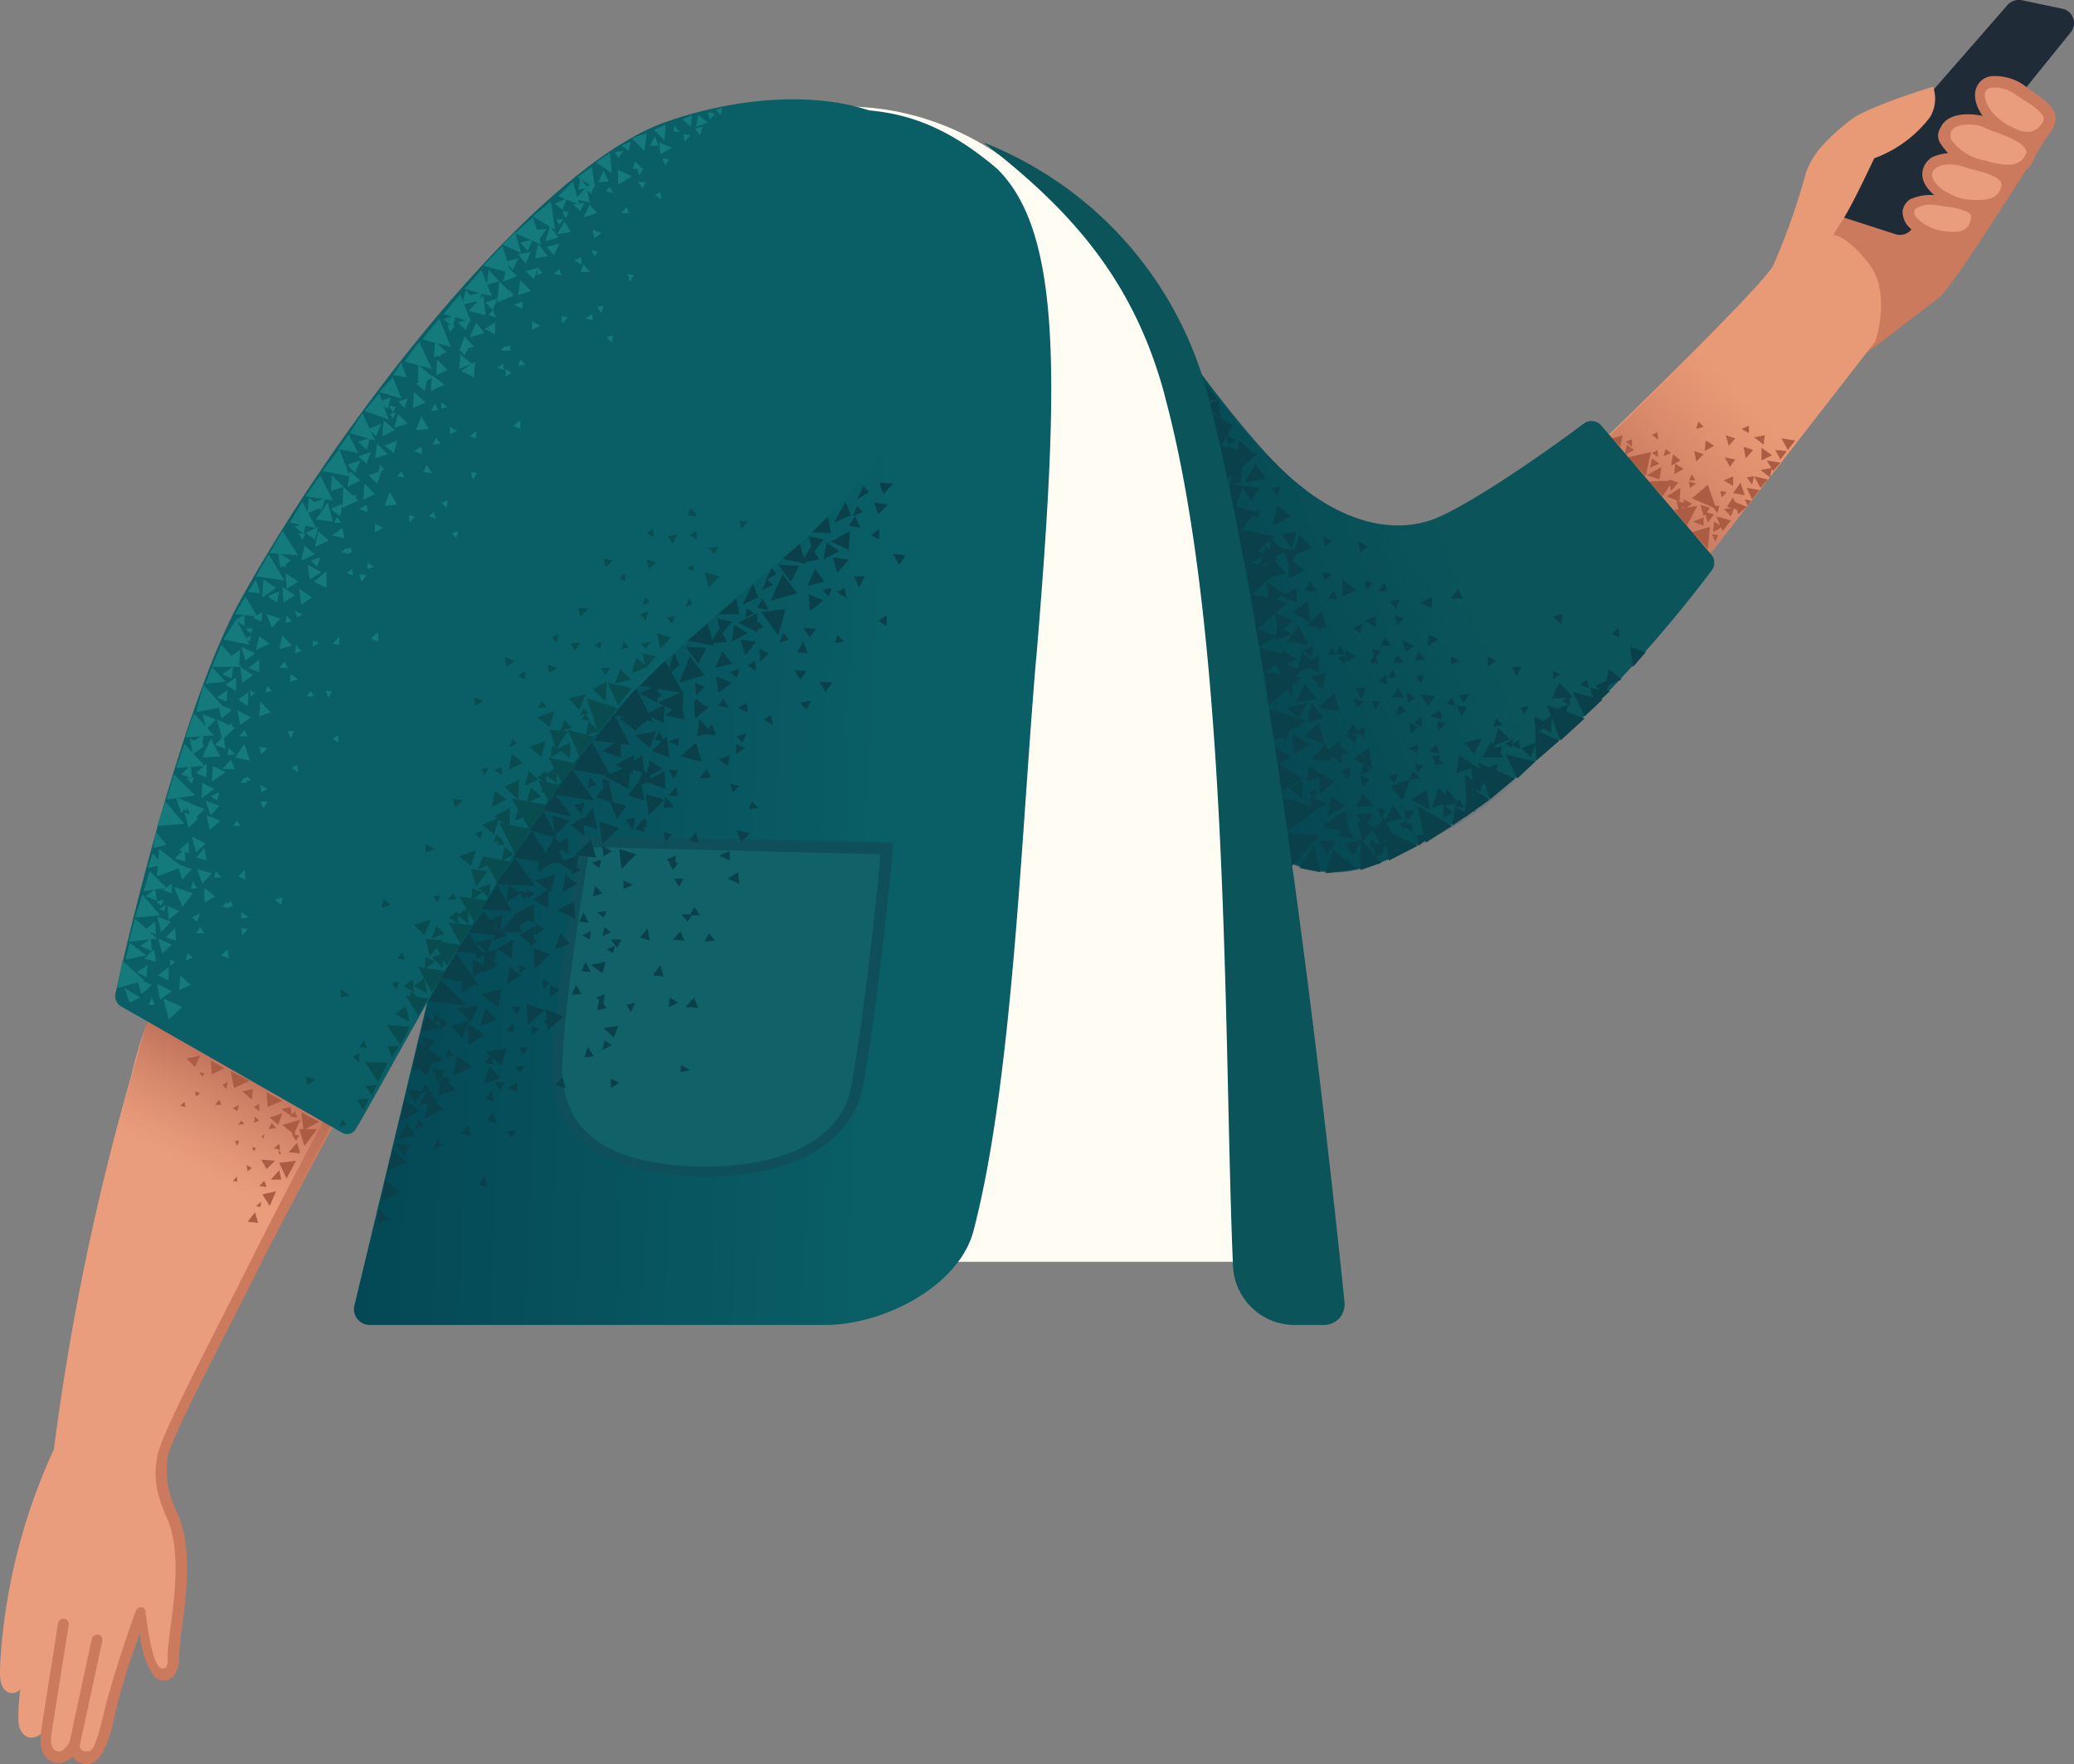 <svg xmlns="http://www.w3.org/2000/svg" xmlns:xlink="http://www.w3.org/1999/xlink" width="197.004" height="167.55" viewBox="0 0 197.004 167.55">
  <rect x="0" y="0" width="197.004" height="167.55" fill="#808080" stroke="none"/>
  <defs>
    <linearGradient id="linear-gradient" x1="0.674" y1="0.314" x2="-0.038" y2="1.028" gradientUnits="objectBoundingBox">
      <stop offset="0" stop-color="#cc7a5e" stop-opacity="0"/>
      <stop offset="1" stop-color="#aa5f4b"/>
    </linearGradient>
    <linearGradient id="linear-gradient-2" x1="0.649" y1="0.338" x2="-0.293" y2="0.718" gradientUnits="objectBoundingBox">
      <stop offset="0" stop-color="#00394a" stop-opacity="0"/>
      <stop offset="0.998" stop-color="#00394a"/>
    </linearGradient>
    <linearGradient id="linear-gradient-3" x1="0.778" y1="0.529" x2="-0.446" y2="0.441" gradientUnits="objectBoundingBox">
      <stop offset="0" stop-color="#0a5f66"/>
      <stop offset="0.998" stop-color="#00394a"/>
    </linearGradient>
    <linearGradient id="linear-gradient-4" x1="0.377" y1="0.679" x2="0.695" y2="0.035" gradientUnits="objectBoundingBox">
      <stop offset="0.005" stop-color="#cc7a5e" stop-opacity="0"/>
      <stop offset="0.924" stop-color="#aa5f4b"/>
    </linearGradient>
  </defs>
  <g id="_21" data-name="21" transform="translate(-149.078 -88.264)">
    <path id="Path_13557" data-name="Path 13557" d="M324.9,122.8l2.8-2,5.6-4.3c1.4-1.1,10.5-15.7,10.5-15.7l-8-3.3-9.8,6.4-4.2,7.7,3.1,11.2Z" fill="#cc7a5e"/>
    <path id="Path_13558" data-name="Path 13558" d="M341.2,88.3l3.8.8a1.389,1.389,0,0,1,.8,2.2l-15.2,18.8a1.391,1.391,0,0,1-1.5.4l-6.5-2.1,17.2-19.7a1.485,1.485,0,0,1,1.4-.4Z" fill="#1f2b36"/>
    <path id="Path_13559" data-name="Path 13559" d="M300.3,131.1s15.8-15.2,17.2-17.6a62.5,62.5,0,0,0,3-8.4c.6-2.4,2.7-4.1,4.3-5.4s7.9-3.2,7.9-3.2a3.43,3.43,0,0,1-.3,2.9,11.717,11.717,0,0,1-5.3,3.9s-1.9,4.1-2.9,5.7l-1,1.6s1.1-.2,3.4,2.7c2.2,2.9.6,7.4.6,7.4l-16.7,21.5Z" fill="#e89976"/>
    <path id="Path_13560" data-name="Path 13560" d="M337.3,96.7c.8-1.3,2.9-.4,3.7.2s3.5,1.9,2.6,3.3-2.1,1.5-3.9.5-3-2.9-2.4-4Z" fill="#ea9d7d"/>
    <path id="Path_13561" data-name="Path 13561" d="M341.8,101.8a6.154,6.154,0,0,1-2.3-.7c-1.9-1-3.4-3.2-2.6-4.7h0a1.761,1.761,0,0,1,1.3-.9,4.847,4.847,0,0,1,3.2.9c.1.1.3.2.5.4.9.6,2.2,1.4,2.4,2.4a1.721,1.721,0,0,1-.2,1.2,2.585,2.585,0,0,1-2.3,1.4Zm-4.1-4.9c-.4.7.5,2.4,2.2,3.3,1.8,1,2.6.6,3.2-.3a.6.6,0,0,0,.1-.4c-.1-.6-1.3-1.4-2-1.8a6.126,6.126,0,0,0-.6-.4,3.277,3.277,0,0,0-2.4-.7.914.914,0,0,0-.5.3Z" fill="#cc7a5e"/>
    <path id="Path_13562" data-name="Path 13562" d="M332.1,104.7c.3-1.5,2.6-1.4,3.5-1.1s4.5.7,4.1,2.4-1.9,1.9-4,1.7C333.7,107.3,331.9,105.9,332.1,104.7Z" fill="#ea9d7d"/>
    <path id="Path_13563" data-name="Path 13563" d="M336.9,108.2a4.869,4.869,0,0,1-1.2-.1c-2.2-.4-4.3-2-4-3.6h0a1.964,1.964,0,0,1,.9-1.3,4.513,4.513,0,0,1,3.2-.2,6.373,6.373,0,0,0,.7.2c1.2.3,2.9.7,3.5,1.7a1.64,1.64,0,0,1,.2,1.2c-.4,1.7-1.7,2.1-3.3,2.1Zm-4.3-3.4c-.1.8,1.3,2,3.2,2.4,2.2.2,3.1-.1,3.4-1.3,0-.2,0-.3-.1-.4-.4-.6-2-1-2.9-1.2-.3-.1-2.05-.83-3.2-.1A.918.918,0,0,0,332.6,104.8Z" fill="#cc7a5e"/>
    <path id="Path_13564" data-name="Path 13564" d="M330.4,108.4c.2-1.3,2.3-1.2,3.1-1s3.5.4,3.2,1.8c-.3,1.5-1.3,1.9-3.1,1.6C331.8,110.6,330.2,109.4,330.4,108.4Z" fill="#ea9d7d"/>
    <path id="Path_13565" data-name="Path 13565" d="M334.6,111.4a4.1,4.1,0,0,1-1.1-.1,4.839,4.839,0,0,1-3.3-1.7,2.2,2.2,0,0,1-.4-1.3,1.64,1.64,0,0,1,.7-1.1,4.718,4.718,0,0,1,3-.3,4.331,4.331,0,0,0,.5.1c.9.2,2.3.4,2.9,1.2a1.39,1.39,0,0,1,.2,1.1,2.231,2.231,0,0,1-2.5,2.1Zm-2.1-3.7a2.5,2.5,0,0,0-1.3.3c-.2.1-.3.2-.3.4h0a.764.764,0,0,0,.2.5,4.206,4.206,0,0,0,2.6,1.3c1.9.3,2.4-.2,2.6-1.2v-.3c-.3-.5-1.6-.7-2.2-.8-.2,0-1.3-.2-1.6-.2Zm-2.1.7Z" fill="#cc7a5e"/>
    <path id="Path_13566" data-name="Path 13566" d="M314.6,121c7.5,5.8,5.3,9.2,5.3,9.2l-8.7,11.1L301.6,130l9.6-9.4c.8-.6,2.5-.3,3.4.4Z" fill="url(#linear-gradient)"/>
    <path id="Path_13567" data-name="Path 13567" d="M333.9,100.6c.6-1.4,3.2-1,4.2-.6s4.7,1.5,3.9,3.1-2.3,1.5-4.5.9C335.2,103.5,333.3,101.8,333.9,100.6Z" fill="#ea9d7d"/>
    <path id="Path_13568" data-name="Path 13568" d="M339.8,104.9a11.776,11.776,0,0,1-2.5-.4,5.949,5.949,0,0,1-3.9-2.6,1.36,1.36,0,0,1,0-1.5c.8-1.8,3.8-1.3,4.8-.9a.76.76,0,0,1,.4.2c1.6.6,3.3,1.3,3.8,2.4a1.287,1.287,0,0,1-.1,1.2,2.376,2.376,0,0,1-2.5,1.6Zm-3.8-4.8c-.7,0-1.4.2-1.6.7h0a1.487,1.487,0,0,0,0,.7,4.935,4.935,0,0,0,3.2,2c2.4.7,3.4.5,3.9-.6a.3.3,0,0,0,0-.4c-.3-.8-2.3-1.5-3.2-1.8-.2-.1-.3-.1-.5-.2a3.207,3.207,0,0,0-1.8-.4Zm-2.1.5Z" fill="#cc7a5e"/>
    <g id="Group_924" data-name="Group 924">
      <path id="Path_13569" data-name="Path 13569" d="M310.9,137.4v.8l-1-.4Zm3.9-1.7.6.1-.3.5Zm-4.4-7.4.5.5-.7.2Zm-4.1,5.8.4-.2.1.6Zm6.3,1.4-.1-.6.6.1Zm2.4-1.9.7-.1-.2.8Zm4.6-3.5-.7.9-.6-1.1Zm-3.4,4.7-.7.9-.5-1.1Zm2-2.6-.7.8-.6-1Zm-4.5,1.3v.9l-.9-.5Zm-.7-3.9.9.3-.6.7Zm1.8,5.7-1.1-.2.7-1Zm-.9-3.4-.5.7-.5-.9Zm-7.9-.1.7.5-.9.4Zm12.8-.7-.6.8-.5-.9Zm-8.2,5.1.9.3-.6.8Z" fill="#ad5c44"/>
      <path id="Path_13570" data-name="Path 13570" d="M311,136.9l.9.2-.6.8Zm6.4-4.2-.2.9-.9-.7Zm-8.4,3,.8.4-.8.6Zm8-1.9-.7.8-.6-1.1Zm-5.9-3.7.8.5-.9.5Zm.8,7.7.8.5-.9.5Zm-2.1,1,1.7-.5-.2,2.1Zm-1.8-4.9-1,1.5-1.3-1.4Z" fill="#ad5c44"/>
      <path id="Path_13571" data-name="Path 13571" d="M306.9,132.6l-.2,1.2-1.2-.4Zm1.8,2-.1,1.3-1.2-.5Zm3,4.4.6.1-.3.6Zm-4.4-8.1.5.4-.7.3Zm-1.3.4.5-.3.1.7Zm0-1.7.5-.3.1.7Zm3.3,8.6-1.2-1.5,2.2-.4Zm2.4-1.9h.7l-.2.7Z" fill="#ad5c44"/>
      <path id="Path_13572" data-name="Path 13572" d="M303.5,130.2l.6-.2v.7Zm6.1,4.4-.1-.6.7.2Zm.5-.7h-.6l.3-.6Zm7.3-2.4-1,.5v-1.2Zm-2.2-2.8v.7l-.7-.4Zm-5.2,2.4.9.3-.7.7Zm-1.7,4.7.9.3-.6.8Zm-.7-2,.9.3-.7.8Zm6.6,2.9-1.1-.3.6-.9Zm2.5-7.1-.1.9-.9-.7Zm-8.7,1.8.7.6-.9.5Zm-4.4-.9.7.5-.9.5Z" fill="#ad5c44"/>
      <path id="Path_13573" data-name="Path 13573" d="M314.7,130.7l.9.3-.7.8Zm-1.2,7-.8,1-.6-1.4Zm.3-1.2-.3.8-.7-.7Zm-10.1-4.8,2.2-.5-.5,2.3Zm-1.5-1.8,1-.3-.2,1.1Zm12.8,6.5-.8.7-.4-1.2Zm-6.8-4.1.8.5-.9.5Zm1.6,3.3,1.5-1.3.8,2.3Z" fill="#ad5c44"/>
    </g>
    <path id="Path_13574" data-name="Path 13574" d="M254.7,111.9s10.5,15.6,16.2,21c5.6,5.4,11.1,6.2,15,4.4,4.1-1.9,11.1-6.9,13.6-8.8a1.248,1.248,0,0,1,1.7.2l10.4,12.2a1.209,1.209,0,0,1,.1,1.5c-2.4,3.2-12.1,15.7-23.6,23.4-12.8,8.6-15.6,5.6-25.4-1.4-13-9-8-52.5-8-52.5Z" fill="#0a545a"/>
    <path id="Path_13575" data-name="Path 13575" d="M291.5,134.3l13.2,16.3s-9.6,12-18.5,16.7c-6.2,3.3-12.2,7.1-19.9-1-13.7-14.4-3.6-43.3-3.6-43.3s4.5,7.3,10.4,11.8a17.436,17.436,0,0,0,8.4,3.5C285.2,138.6,291.5,134.3,291.5,134.3Z" fill="url(#linear-gradient-2)"/>
    <g id="Group_925" data-name="Group 925">
      <path id="Path_13576" data-name="Path 13576" d="M271.8,140.4l.4-1.6-1.4.2Zm-4.8-6.7V132l-1.4.6Zm3,4.5,1.7-.9-1.3-1.1Zm-4.3-7.8.8-.3-.9-.5Z" fill="#0a4049"/>
      <path id="Path_13577" data-name="Path 13577" d="M264,126.3l.7-.1-1.1-1.4Zm2,8,1.1-.3-1-1.4Zm1.3-.2,2-.4-1-1.4Zm-.9-2,1.7-.8-1.3-1.2Zm3.1,9.4,1.7-.9-1.4-1.1Z" fill="#0a4049"/>
      <path id="Path_13578" data-name="Path 13578" d="M268.7,142l1.8-.6-1.2-1.3Zm5.7,10.2-.1-1.7-1.3.8ZM271.6,142l.8-1.5-1.5-.1Zm2.1,8.8.1-1.1-1,.3Zm.7,5.2-1-.3.1.9Zm5.3-5.6-.5.8.8.1Zm5.2,5.9,1.1.3-.1-.9Zm-5.2-.6.5-.8-.8-.1Zm4.3,6.5-.7-.7-.3.8Zm-19-34.3-.2-1.7-1.3.7Zm1.3,8.8.9-2.3-1.4-.2Z" fill="#0a4049"/>
      <path id="Path_13579" data-name="Path 13579" d="M266.8,138.9l1.5-2-2.1-.6Zm14.5,15.6h1.1l-.5-.9Zm-6.5-15.3.1.9.7-.4Zm9.3,14,.2-.9-.8.2Zm-13.7-17.8.3-.9-.8.1Zm-4.2-6.7-2-1.2.8,3.2Z" fill="#0a4049"/>
      <path id="Path_13580" data-name="Path 13580" d="M268.5,131.4l-3.5-.8.6,3.2Zm1.7,7.8-3.6-.7.7,3.2Z" fill="#0a4049"/>
      <path id="Path_13581" data-name="Path 13581" d="M270.7,142.3l-3.4-.7.6,3.2Z" fill="#0a4049"/>
      <path id="Path_13582" data-name="Path 13582" d="M271.4,145.5l-3.5-.8.5,3.4ZM267,134.4l.9,1.4.8-1.2Zm4.9,6.6,1.8-.7-1.2-1.2Zm-.5.3.1,1.9,1.5-.8Z" fill="#0a4049"/>
      <path id="Path_13583" data-name="Path 13583" d="M268.4,147.9l.3,1.8,1.6-1Zm1.7-1.5.5,1.9,1.3-1.1Zm-.7-2.9.2,2,1.5-.8Zm4.8.9-.7-.9-.5.9Zm4.3,3.1-.9.4.7.5Zm-.4-7.8.2,1,.7-.5Zm6.6,9.9,1-.6-.9-.5Zm-3.8,3.7-.2-.9-.7.5Zm7.7.9-.9.1.4.7Zm-15-6.8-.3-2-1.5,1Zm2-4.6-.9-.2.2.8Zm6.7,6.3.3,1.1.8-.6Zm-2.3-4.7h.9l-.3-.8Zm-3.2,7,.2-.9-.8.2Zm-8-8,2.4-.7-1.5-1.7Zm-1.2-1.5,1.6-.9-1.3-1Z" fill="#0a4049"/>
      <path id="Path_13584" data-name="Path 13584" d="M270.8,144.9l1.5.6-.1-1.4Zm-3-7.9.8.5.1-.8Zm5.8,23.4,2,.1-.6-1.6ZM284,145.5l1.1.5v-1Zm-5.1-1.2.6-.7-.8-.2Zm3.5,6.9-.6-.7-.4.7Zm-3.7-4,1,.6.1-1Zm-2.3,2.3-.4.9h.8Zm5.4-1.8.6-.7-.8-.3Zm-5.2-4.4v1.6l1.3-.6Zm-2.3,12.2,2,.3-.5-1.7Zm-1.1-7.8,1.9.2-.5-1.6Zm5.2,7,.4-1.1h-1Zm-1.2,5.1-.8-.6-.2.8Zm6.9-3.5-.7.6.7.4Zm2.8-11.2H288l-.4-.9Zm-5.2,1,.3-.9-.9.2Zm6,4.9-.8-.4v.8Zm-3.2-.1-.7-.7-.3.8Zm-7.7-.9.2,1.1.9-.5Zm-1.7-4.9,1,.1-.3-.8Zm-4,6.6.3-.9h-.8Zm8.3-1.8.3.8.6-.6Zm4.6,4.3.7,1.1.7-.9Z" fill="#0a4049"/>
      <path id="Path_13585" data-name="Path 13585" d="M280.2,149.7l1-.2-.6-.7Zm-1.5,8.7v-1.1l-.8.4Zm-6.9-9.9-1.4-.9-.2,1.5Zm-.5,3.7.2-1.6-1.4.5Z" fill="#0a4049"/>
      <path id="Path_13586" data-name="Path 13586" d="M272.3,150.9l-1.4-.9-.2,1.4Z" fill="#0a4049"/>
      <path id="Path_13587" data-name="Path 13587" d="M270.2,151.1l1,2.4,1.6-1.6Z" fill="#0a4049"/>
      <path id="Path_13588" data-name="Path 13588" d="M268.7,149.8l.4,2.4,2.4-1.7Zm3.5,2.4,1.9-.8-1.3-1.2Zm0,2.8,1.9-.4-1.1-1.4Zm2.5-1.2.3-1.6-1.4.3Zm-2.9.5.1-1.6-1.3.5Zm2-6.6.8.4v-.8Z" fill="#0a4049"/>
      <path id="Path_13589" data-name="Path 13589" d="M272.7,152.6l-3.5-.5.3,3.2Zm1,2.4-.4,1.8,1.5-.3Zm3.9-.4.4.9.6-.6Zm-2.4-4.1.8-.1-.4-.7Zm-2.7,6,.7-1.5-1.9.5Zm10.4.4.2,1,.7-.6Zm-2-4.3h.8l-.3-.7Zm-3.1,6.3.2-.8-.7.1Zm-6.6-.3.5-1.4-1.3.1Zm.5-1.6.8.4v-.8Z" fill="#0a4049"/>
      <path id="Path_13590" data-name="Path 13590" d="M274.5,171.1l-.6-2.5-1.4,2.1Zm-1.4-14.4-3.5-1.1.3,3.2Zm-3.1,2.4.3,1.9,1.4-.9Zm1.8-1.2.2,2,1.5-.9Zm6.4.1-.6-1-.6.9Zm3.7,3.7-.9.3.5.7Zm.8-7.7.1,1,.7-.4Zm-6.1,6.8-.3-2.1-1.5,1Zm-1.7-1.9-.6-2-1.3,1.3Zm-1.5-9.4-1-1.8-1.1,1.5Zm6,11.8-.3-2-1.5,1Zm6.8,3.4v1.2l.9-.5Zm-1.4-5,1,.1-.3-.8Zm-4.5,6.3.4-.9h-.8Zm-5.5-4.1-1.4-.9-.2,1.5Zm-2,2.2v-1.7l-1.3.7Z" fill="#0a4049"/>
      <path id="Path_13591" data-name="Path 13591" d="M275.1,164.6l-1.5-.7v1.5Zm-.4,2.1,2.5.7-.3-2.2Zm-4.4-6.1.4,2.9,2.1-1.3Zm4.9,5.2,1.7-1-1.4-.9Zm-.8-2.1,1.5-1.2-1.5-.8Zm4.1,4.5,1.2-1.4-1.7-.5Zm6.4-3-.3-1.9-1.5.9Zm-5.3-.4-1.1-1.2-.6,1.3Z" fill="#0a4049"/>
      <path id="Path_13592" data-name="Path 13592" d="M277.7,167.9l-.8-1.4-.8,1.2Zm-1.2-6.4.8.5v-.9Zm-2.2,3.5-3.5-1,.3,3.4Zm5,2,1,1.5.8-1.3Z" fill="#0a4049"/>
      <path id="Path_13593" data-name="Path 13593" d="M281.5,163.5l.9.4.1-.9Zm-4.6-1.2.5-.6-.7-.3Zm3,6.3-.5-.6-.4.6Zm-1.6-6.8,1-.3-.6-.7Zm-4.2,2.2v-.8l-.8.3Zm6.4,2.7-.8-.1.1.7Zm-.9,2.9.8-.4-.6-.5Zm-5.2-2-3.2-.2.6,3.1Z" fill="#0a4049"/>
      <path id="Path_13594" data-name="Path 13594" d="M278.3,170.9l2-.7-2-2.3Zm3.1-3.3-.9-1.7-1,1.4Zm-1.8-2.1-1.7.1.8,1.3Zm-3.6,2.6-1.6.1.7,1.3Z" fill="#0a4049"/>
      <path id="Path_13595" data-name="Path 13595" d="M280.9,168.2l-1.7.3.9,1.2Zm-2.5-.2-1.6.4.8,1.1Zm-2.7,1-.7,2.2,3-.4Zm4.9-2.6,1.7-.4-.9-1.3Zm-2.1-3.4.7-.7-.9-.4Zm-2.7,4-.4-.8-.5.7Zm7-.8-.8.3.5.6Zm-1.1-10,1-.4-.7-.6Z" fill="#0a4049"/>
      <path id="Path_13596" data-name="Path 13596" d="M277.7,158.7l-.1-.9-.7.4Zm6.6,2.3-.8-.2.2.8Zm.9,6.5-1.5.1.1,1Zm-2-.2v-.9l-.7.3Z" fill="#0a4049"/>
      <path id="Path_13597" data-name="Path 13597" d="M280.5,167l.5,3,2.7-1.4Zm3.2-2.2.8,3.5,2.5-1.6Z" fill="#0a4049"/>
      <path id="Path_13598" data-name="Path 13598" d="M287,166.7l1.6-1.1-1.3-.7Zm-1.9-1.7,1.8-.7-1.2-1.2Zm-1.6.3-1.1-.1.3,1Zm5.2-.8-.3.9.8-.1Zm-5.8-5.2.8.5.1-.8Zm.1,3-1.9.6,1.2,1.4Zm7.6-2.8,1,.6.1-1Zm-4.9-1.8.7-.7-.8-.3Zm2.5,7.3-.5-.8-.5.6Z" fill="#0a4049"/>
      <path id="Path_13599" data-name="Path 13599" d="M286.5,163.2l-.4,1.6,1.5-.3Zm3.4-1.4-1.4.8,1.2.9Z" fill="#0a4049"/>
      <path id="Path_13600" data-name="Path 13600" d="M288.2,161.8l.1,1.6,1.3-.6Z" fill="#0a4049"/>
      <path id="Path_13601" data-name="Path 13601" d="M289.1,163.6l1.9-1.9-2.2-.8Z" fill="#0a4049"/>
      <path id="Path_13602" data-name="Path 13602" d="M288.2,165.9l2.4-1.7-2.2-1.3Zm1.1-4.8-1.6-1.1-.3,1.7Zm2.6-.9-1.2-1.5-.8,1.5Zm-2.1-1.8-1.6.4.9,1.1Zm1.6,2.4-1.5.6,1,1Zm-5.8.1.3-.9-.8.1Z" fill="#0a4049"/>
      <path id="Path_13603" data-name="Path 13603" d="M289.5,160.7l1.1,3.5,2.4-2Zm1.4-1.6,1.6-.6-1.1-1.1Zm-3-2.8.5-.9-.9-.1Zm-1.7,4.5-.6-.6-.3.7Zm6.6-2.4-.7.5.6.4Zm-2.4-6.8.8-.6-.8-.4Zm-3.1,3.7-.3-.8-.5.6Zm7,0-.8.2.4.6Z" fill="#0a4049"/>
      <path id="Path_13604" data-name="Path 13604" d="M295,158.8l-1.4.5.9.9Zm-1.5.6-.2-.9-.6.5Zm-1.4.5,1.1,2.3,1.7-1.6Zm4.4-3.7-1.4.9,1.3.8Z" fill="#0a4049"/>
      <path id="Path_13605" data-name="Path 13605" d="M294.8,156.3l.2,1.6,1.3-.8Zm9.4-4.7,1.2-1.4-1.5-.5Z" fill="#0a4049"/>
      <path id="Path_13606" data-name="Path 13606" d="M295,160.5l2.2-1.9-2.3-1Zm7-6.6-1.9-.3.5,1.6Zm-3.5.6-1.3-1.4-.7,1.5Zm-.5.7-1.5.6,1.1,1Z" fill="#0a4049"/>
      <path id="Path_13607" data-name="Path 13607" d="M296,155.2l1.3,3.4,2.3-2.1Zm5.5-1.7,1.6-.7-1.2-1Zm-8.4-1,.5-.9h-.9Zm-1.3,4.6-.6-.6-.3.8Zm6.4-2.7-.7.4.7.5Zm-.8-6.8.1-1-.9.2Zm-.1,4.7-.7-.3v.8Zm5.5-4.4-.6.6.7.3Z" fill="#0a4049"/>
      <path id="Path_13608" data-name="Path 13608" d="M302,152.8l-1.4.6,1,.9Zm-2,.8-.2-.8-.6.5Zm-1.5.4,1.1,2.3,1.7-1.6Z" fill="#0a4049"/>
    </g>
    <path id="Path_13609" data-name="Path 13609" d="M265.5,139.7a69.126,69.126,0,0,0-4.2-12.9c-7.4-17.7-18.3-29-33.2-28.4-3.6.1-15,2-21.4,28.4-.9,3.3-15.5,81.3-15.5,81.3h79.3s-4.9-67.5-5-68.4Z" fill="#fffdf3"/>
    <path id="Path_13610" data-name="Path 13610" d="M259.7,125.8c6.3,23.2,5.6,62.4,6.5,82.7a5.854,5.854,0,0,0,5.9,5.6h2.73a1.96,1.96,0,0,0,1.96-2.16c-1.1-10.84-6.32-59.74-12.78-85.34a35.418,35.418,0,0,0-21.5-24.8c8,6.2,14.2,12.8,17.2,24Z" fill="#0a545a"/>
    <path id="Path_13611" data-name="Path 13611" d="M247.5,150.9c2.2-26.4,2.5-40.5-3.7-46.6-6.8-5.8-11.8-5.8-17.4-5.6-3.6.1-16.7,1.7-23.1,28l-20.56,85.56a1.5,1.5,0,0,0,1.45,1.84h43.3c5.5,0,12.8-3.7,14.1-9.1,3.7-14.3,4.5-37.7,5.9-54.1Z" fill="url(#linear-gradient-3)"/>
    <path id="Path_13612" data-name="Path 13612" d="M233.3,168.9s-1.4,15-2.9,22.8c-1.1,5.6-7.6,8.3-16.2,7.8S201.7,195.4,202,189s2.7-20.8,2.7-20.8l28.6.7Z" fill="#106268"/>
    <path id="Path_13613" data-name="Path 13613" d="M216.2,200a14.083,14.083,0,0,1-2-.1c-8.7-.5-13-4.2-12.7-11,.3-6.4,2.7-20.7,2.7-20.9l.1-.4,29.6.7v.5c0,.2-1.4,15.1-2.9,22.8-1.1,5.3-6.7,8.4-14.8,8.4Zm-11.1-31.3c-.4,2.4-2.4,14.6-2.6,20.3-.3,6.2,3.5,9.5,11.7,10,8.7.5,14.7-2.3,15.7-7.4,1.3-6.9,2.6-19.5,2.8-22.2l-27.6-.7Z" fill="#0e4f59"/>
    <g id="Group_926" data-name="Group 926">
      <path id="Path_13614" data-name="Path 13614" d="M210.4,162.1l1.6-.8-1.2-.8Zm-.9-4.6,1.3-1-1.3-.6Zm4.2,2.6,2,.5-.5-1.8Zm-1.3-1.9-1.4,1.4,1.7.6Zm-.1-2,1.8.4-.3-1.7Zm-8.6,13.3,2,.2-.5-1.7Zm6.1-15.4,1.7.9.1-1.7Zm4.4-4.4,1.2,1.6.8-1.5Z" fill="#0a4049"/>
      <path id="Path_13615" data-name="Path 13615" d="M207.9,156.5l1.6,1.2.4-1.6Zm1.5,1.6,1.4,1.2.6-1.6Zm1-2,1.7.8.1-1.7Zm-2,5,1.9.6-.2-1.7Z" fill="#0a4049"/>
      <path id="Path_13616" data-name="Path 13616" d="M207.5,160.9l1.7.8.1-1.7Zm7.6-4.4,1.3-1.1-1.4-.6Zm3.5-7.3,1.5-.8-1.3-.8Zm-1.3,4.9,1.3-1-1.5-.6Zm4.5-10.7,1-.6-.4-.6Zm-2.2,2.3,1.5-.7-.5-1.3Zm.3,4.8,1-1.3-1.5-.2Zm-2.3-1.9,1-1.3-1.4-.3Zm-8,14.3,1.6-.5-1-1Zm5.6-8.6.8-.8-.9-.4Zm-3,4.4-.5-.9-.5.7Zm7.8-.8-1,.3.6.6Zm-2.6,11.6,1,.5v-.9Zm-5.1-1.3.6-.7-.8-.2Zm3.3,7-.6-.8-.4.8Zm1.1-18.2-.6,1,1,.1Z" fill="#0a4049"/>
      <path id="Path_13617" data-name="Path 13617" d="M218.4,152.1l.7.5.2-.8Zm-7.2,2.6.8-.4-.7-.5Zm1.2-2.2,1.2-1.1-.5-1.1Zm1.2.6,2.4-.7-1.4-1.8Zm-2,1.9,2.3,1.2.1-2.3Zm5.4-3.3,1.6-.4-.9-1.2Zm-.5-2.3,1.7-.2-.8-1.2Zm.8,11,.9.6.2-1Z" fill="#0a4049"/>
      <path id="Path_13618" data-name="Path 13618" d="M213.3,163l-.7.8.9.1Zm5.7-3.1.8-.6-.8-.4ZM206.3,188l.9-.5-.7-.4Zm-17.8,7.5.9-.3-.6-.6ZM215,155.6l.8-.5-.6-.5Zm-1-1.5-1.8-3.1-2.3,2.4Zm-2.9,2.7-1.6-3.2-2.1,2.6Zm8.1-9.4,1.8.9v-1.8Z" fill="#0a4049"/>
      <path id="Path_13619" data-name="Path 13619" d="M219.3,146.6l-.3-1.5-1.7,1.5Zm2.8-.4-.6-1.1-.5.9Zm-20.3,32.2,1.4-.5-.9-1Zm15.1-28.8-.6-2.1-1.9,1.6Zm-8,9.4-1.5-2.9-1.9,2.5Zm-1.8,3-1.8-3.3-2,2.6Z" fill="#0a4049"/>
      <path id="Path_13620" data-name="Path 13620" d="M205.5,164.3l-2.1-3-1.8,2.4Zm10-7.7-.2,1.6,1.4-.4Zm-5.1,5.9,1.9.7-.1-1.7ZM198,175.1l1.8.8v-1.8Z" fill="#0a4049"/>
      <path id="Path_13621" data-name="Path 13621" d="M202,174.7l1.7.8-.1-1.6Zm7.9-12.4-1.2,1.5,1.6.5Zm-8.1,1.4-1.2,1.5,2.8.6Zm3.6,1.3-1.3,1.5,1.7.5Zm1.5-2.5-1.2,1.5,1.6.5Zm2.3,4.6.2-1.2-.9.2Zm0,5.2-.9-.4v.8Zm6-5-.7.8.9.2Zm-10.9-1.7.3-1.1-1,.2Zm0,5.3-.9-.5v.9Zm6.1-5-.7.7.8.3Zm2.6,11.6,1.1.1-.4-.9Zm-5.3.8.4-.8h-1Zm5.8,5.2-.8-.5-.1.9Zm-7.2-15.1,1.6-1.5-1.9-.6Zm1.8,2.4,1.4-1.4-1.6-.5Z" fill="#0a4049"/>
      <path id="Path_13622" data-name="Path 13622" d="M201.8,167.6l1.4-1.4-1.7-.5Zm8.9-1.9,1.5-1.5-1.8-.5Zm-10.8,14.6,1.4-1.4-1.6-.6ZM221.1,165l-.6-.6-.3.7Zm-8.8-1.1-.2,1.1,1-.1Zm.3-5.2.9.4.1-.8Zm-6.2,4.5.7-.7-.8-.3Zm19-15.3.6.9.6-.8Zm-3.9-3.6,1-.5-.6-.5Zm-.6,7.7-.1-1-.7.5Zm3.6-.1.6.9.6-.8Zm-3.8-3.7.9-.4-.5-.5Zm-.6,7.7-.1-.9-.8.5Zm2.9-14,1.2,1.6.8-1.5Zm4.3-.5,1.5-.8-1.2-.8Zm-1.3,4.9,1.3-1-1.4-.6Zm4.5-10.6,1.1-.7-.5-.6Zm-2.2,2.2,1.6-.7-.5-1.3Zm.3,4.8,1.1-1.3-1.5-.2Zm-2.3-1.9,1-1.3-1.4-.3Zm-5,10.3.8-.8-.9-.4Zm-3,4.4-.5-.9-.5.7Zm7.8-.7-1,.2.6.7Zm-.7-5.6-.6,1,1,.1Z" fill="#0a4049"/>
      <path id="Path_13623" data-name="Path 13623" d="M227.2,144.3l.6.6.3-.8Zm-7.3,2.6.8-.4-.7-.5Zm2.4-1.6,2.5-.7-1.4-1.8Zm.7,3.3.7-2.5-2.3.3Zm2.8-4.7,1.6-.4-.9-1.2Zm-.6-2.2,1.7-.3-.8-1.2Zm2.8-2,1.7.8.1-1.8Zm0-.8-.3-1.6-1.6,1.5Z" fill="#0a4049"/>
      <path id="Path_13624" data-name="Path 13624" d="M230.8,138.4l-.5-1.1-.6.9Zm-5.2,3.4-.6-2.1-1.9,1.6Zm8.3-.9.6,1,.6-.9Zm-3.8-3.6.9-.4-.5-.6Zm-.6,7.8-.2-1-.7.4Zm1.2-1,.5-1.1h-1Zm-1.4,5.1-.7-.6-.2.7Zm4-2.5-.8.5.8.5Zm-.7-8.2-.8.6.8.4Zm.8-2.3-1.3-.2.4,1.1Zm.5-2-1.3-.1.4,1.1Zm-7,18.8.6,1,.6-.9Zm-3.8-3.7.9-.3-.5-.6Zm-.6,7.8-.2-.9-.7.4Zm-11.9,19.3-.7.9.9.3Zm2.5-4.7.5.8.4-.8Zm-7.7,1.7.9-.3-.7-.7Zm4.7-7.3-.7.9.9.3Zm2.5-4.7.5.8.4-.8Zm-7.7,1.7.9-.3-.7-.7Zm1.6-1.1,2.3,1.2.2-2.3Zm-.2-2.4,1.8.6-.1-1.7Zm.7,4.8.7,1.6.9-1.2Zm11.4-1.7.3.8.6-.6Zm.6,4.4.5,1.1.8-.8Zm-3.5-4.9,1.1-.1-.4-.8Zm-2.3,8.4.1-1.1-.9.4Zm-8,9.3,1.1.8.3-1.1Zm-5.3-2.8.9-.6-.8-.5Zm1.9,8.6-.4-1-.7.7Zm2.8-18-.1-1.8-1.2.7Zm-3.1,1.8,1.3-.9-1.2-.8Z" fill="#0a4049"/>
      <path id="Path_13625" data-name="Path 13625" d="M203.1,169.4l-.1-1.6-1.2.7Z" fill="#0a4049"/>
      <path id="Path_13626" data-name="Path 13626" d="M201.7,167.9l-1.3,2.2,2.3.2Zm-1-2.6-1.3,1.8,2.6.8Z" fill="#0a4049"/>
      <path id="Path_13627" data-name="Path 13627" d="M202.1,170.2l1.7,1,.2-1.7Zm-2.2,1.7,1.5,1.1.4-1.7Zm2.6,1.1,1.4-.8-1.1-.9Zm-2.3-1.9,1.3-.9-1.2-.8Z" fill="#0a4049"/>
      <path id="Path_13628" data-name="Path 13628" d="M206.3,168.6l.1,1,.8-.5Zm-4.8,1.7-1.9-3.1-1.8,2.5Zm-7.2,9.1.8-.5-.7-.7Zm-.1-1.6,1.2,1,.4-1.4Z" fill="#0a4049"/>
      <path id="Path_13629" data-name="Path 13629" d="M195.3,175.7l1.3.9.2-1.4Zm-.4,3.1,1.1.8.3-1.2Zm5-2.6-1.5.9,1.3.9Zm-9,9.7-1.3-1.2-.5,1.5Z" fill="#0a4049"/>
      <path id="Path_13630" data-name="Path 13630" d="M197.8,177.5l-1.5.9,1.4.9Zm3.4-4.8-1.5,1,1.4.8Zm3.3,2.2-.4.9.9.1Zm.8-4.7.7.5.2-.8Zm-6.1,3.4.7-.5-.8-.3Zm4.6,8.2-.4.9h.9Zm.6-4.7.7.4.1-.8Zm-6,3.6.7-.5-.7-.3Zm6.3-1.1-.4.9.9.1Zm1.1-4.7.6.5.3-.6Zm-6.4,3.3.7-.5-.6-.5Zm-3.5-.6,1.3-.5-.9-.9Z" fill="#0a4049"/>
      <path id="Path_13631" data-name="Path 13631" d="M196.6,176.8h2.1l-.7-1.7Z" fill="#0a4049"/>
      <path id="Path_13632" data-name="Path 13632" d="M198,176.4l1.2-.7-1-.6Zm-.8-2.5,1.3-.8-1.1-.8Zm1.2-1.1.4.9.5-.6Zm1.5-.4-1.9-2.6-1.8,2.4Z" fill="#0a4049"/>
      <path id="Path_13633" data-name="Path 13633" d="M197.7,174.8l-1.4-2.5-1.5,2.3Zm-1.1,2.4-1.6-2.4-1.4,2Zm-1.7,1.7-1.3-2-1.3,1.7Zm2.3,2.8,1.4-.8-1.1-.8Zm-3.2-.6,1.4-1-1.4-.7Z" fill="#0a4049"/>
      <path id="Path_13634" data-name="Path 13634" d="M194.9,180.7l1.5-.8-1.3-.9Zm-.1,2,1.6,1.2.3-1.7Zm-2.3,1.3,1.3,1.3.7-1.5Zm2.2,1.7,1.5-.6-1-1.1Zm-1.8-3.2,1.4-.8-1.2-.8Zm5,3-.7.5.7.4Z" fill="#0a4049"/>
      <path id="Path_13635" data-name="Path 13635" d="M194.6,181.9l-2.2-3.1-1.5,2.3Zm-1,3.3-1.7.5,1.1,1.2Zm2.1,3.1-.5.9.8.2Zm1.9-4.4.6.7.3-.7Zm-6.8,2.1.8-.5-.6-.5Zm2.8,9.1-.7.8.9.3Zm2.5-4.1.5.8.4-.7Zm-7,1.1.8-.3-.5-.6Zm6.7-.3-.6.8.8.3Zm2.5-4.1.5.7.4-.6Zm-6.9,1,.8-.2-.5-.6Zm26.8-17,1.1.5-.1-1.1Zm-5.2-.8.5-.7-.9-.1Zm4,6.7-.6-.7-.4.8Zm-9.9,14,.8-.5-.8-.4Zm7.1-7.7,1.2.1-.4-1Z" fill="#0a4049"/>
      <path id="Path_13636" data-name="Path 13636" d="M209,184.4l.4-.9-.8.2Zm5.6,5.5-.8-.5-.1.7Zm-13.5-3.8,1.5-1.3-1.7-.7Zm-9,4.3,1.8-.8-1.4-1.1Zm-2.7,4.1,1.8-.9-1.3-1.1Zm1.6-4.2-.3,2,1.7-.5Zm2.5-4.8.1,2,1.5-1Zm-8.4,17.6-.2,1.3,1.2-.3Zm.2-.8,1.8-.8-1.4-1.1Zm13.9-16.7,1.6-1.4-1.7-.6Zm-12.1,9.1,1.8-.9-1.4-1.1Zm-1.2,4.8,1.8-.9-1.3-1.1Zm1.5-1.4.6-1.1-1.3-.1Zm1.1-5.1.7-1.1-1.4-.1Zm1-2.5.6-1.1-1.4-.1Zm22.3-10.6-.7,1,1,.1Zm2-4.8.6.7.4-.7Zm-7.5,2.1.8-.4-.6-.5Zm.1,8.7,1,.9.4-1.1Zm-5.1-2.9.9-.7-.9-.5Zm1.5,8.6-.3-1-.7.7Zm2.1-3.9-.3,1,.9-.1Zm.8-4.7.7.6.1-.9Zm-6.1,3.5.7-.5-.7-.3Z" fill="#0a4049"/>
      <path id="Path_13637" data-name="Path 13637" d="M206,183.1l-.2,1.1.9-.2Zm.7-4.7.6.4.2-.7Zm-6,3.8.6-.6-.7-.3Zm-5.5,6,1.5,1.3.5-1.7Zm-.2,3,1.6-.5-1-1.1Zm-8.1,5.2,1.6-.3-.8-1.2Zm2-3.2,1.7-.2-.8-1.3Zm9.3-2.1-.8.5.8.4Zm-2.3,2.8-.6.8.9.2Zm2.1-4.3.5.6.4-.7Zm-6.9,1.7.8-.4-.5-.5Zm4,8.7-.6.8.9.2Zm2.1-4.3.5.6.4-.7Zm-6.9,1.7.8-.4-.5-.5Zm.4-6.3.6-1.2-1.1-.1Zm-1.2-2.9.9-1.1-1.2-.4Z" fill="#0a4049"/>
      <path id="Path_13638" data-name="Path 13638" d="M190.4,184.5l-.2.9.8-.2Zm3-.7-2.5-2.5-1.2,2Zm-2.2,5.1-2.4-1.6-.5,2.6Z" fill="#0a4049"/>
    </g>
    <path id="Path_13639" data-name="Path 13639" d="M161.5,190.6a237.213,237.213,0,0,0-7.3,35.3,56.358,56.358,0,0,0-5.1,20.3c0,.8-.2,2.1.6,2.7a.982.982,0,0,0,1.3-.2s-.4,3.1,0,3.8c.8,1.6,2.15.3,2.15.3s-.05,2.1,1.25,2.5c1.2.3,1.7-1.2,1.7-1.2s.4,1.3,1.5,1.2c.8-.2,1.5-2.6,1.9-5.2.3-2.1,2.4-7,2.7-8,.2-1,1,1.6,1.3,3.2.5,1.7,2,3.1,2.1,0s.6-5.7.6-6.6c-.1-.8.1-4-.7-6.2-.5-1.4-1.6-3-.7-6.3,1.8-5.4,11.4-23.1,16-31.8,2.3-4.3,8.2-15.6,10.9-18.6C198,165.3,168.8,159.5,161.5,190.6Z" fill="#ea9d7d"/>
    <g id="Group_927" data-name="Group 927">
      <path id="Path_13640" data-name="Path 13640" d="M156.33,255.5l-.43-.4a1.717,1.717,0,0,1-1.5.6c-1.97-.5-1.4-2.8-1.4-3.1a.536.536,0,0,1,.5-.5.512.512,0,0,1,.5.5c-.1.8-.25,1.82.6,2,.53.06,1.1-.82,1.2-1.14.06-.22.1-.06.4-.06a.458.458,0,0,1,.4.5c0,.1.1.5.3.6.1.1.3.1.6.1.5-.1.87-1.23,1.44-3.64.85-3.6,2.96-9.56,3.06-9.76a.55.55,0,0,1,.5-.3.43.43,0,0,1,.4.4c.2,1.8.7,5.15,1.5,5.4.7.2.6-.8.6-1.1,0-.6.1-1.3.2-2.3l.1-.7c.4-2.9.9-7.2-.3-10-1.2-2.7-1.3-4.1-1-5.9.1-1.4,3.3-7.7,7.7-16.3l1.7-3.4c10.2-20.1,17.4-31.8,17.5-31.9a.515.515,0,1,1,.9.5c-.1.1-7.2,11.8-17.5,31.8l-1.7,3.4c-3.3,6.5-7.5,14.6-7.6,15.9a8.924,8.924,0,0,0,1,5.4c1.3,3.1.8,7.4.4,10.5l-.1.7c-.1,1-.2,1.7-.2,2.3-.02,1.58-.68,2.15-1.22,2.24a1.213,1.213,0,0,1-1.14-.33,7.828,7.828,0,0,1-1.35-4.14,60.4,60.4,0,0,0-2.4,7.73c-.6,2.92-1.57,5.66-3.67,4.4Z" fill="#cc7a5e"/>
      <path id="Path_13641" data-name="Path 13641" d="M156.1,254.7H156a.548.548,0,0,1-.4-.6l2.2-10.2a.51.51,0,0,1,1,.2l-2.2,10.2A.664.664,0,0,1,156.1,254.7Zm-2.6-1.6h0c-.4.18-.5-.02-.5-.6l1.6-10.1a.51.51,0,0,1,1,.2L154,252.7A.458.458,0,0,1,153.5,253.1Z" fill="#cc7a5e"/>
    </g>
    <path id="Path_13642" data-name="Path 13642" d="M163.2,184.6l-3.9,14.2,15.2,7.6,6-11.2Z" fill="url(#linear-gradient-4)"/>
    <path id="Path_13643" data-name="Path 13643" d="M238.9,104.1c5.1,8.4-.6,24.7-15.7,37.4-6.1,5.2-13.9,11.6-18,17-7.7,10-21.4,35.7-22.4,37.1a.95.95,0,0,1-1.3.2l-21-12a1.192,1.192,0,0,1-.4-1.4s5.7-26.2,11.9-37.3c9.8-17.6,27.9-40.5,39.9-45.1,9.3-3.4,21.9-3.8,27,4.1Z" fill="#0a5f66"/>
    <g id="Group_928" data-name="Group 928">
      <path id="Path_13644" data-name="Path 13644" d="M188.6,124.7l.8.7.3-1.2Zm2.2-2.5.4-.5-.7-.2Zm-4.4,1.7,1.3.2-.5-1.4Zm3.6,1.5,1.3-.6-1.2-.9Zm-1.7,1.6,1.2-.5-1.1-1Zm2.2-3.1,1.1-.5-1-1Zm7.3,4.8.7.3v-.8Zm-8.9-8-1.4,1.9,2.6.7ZM199,114l.8.8.4-1.1Zm-1.9-.9.7.8.5-1.1Zm1.4-1.8.7.8.5-1.1Zm-.2,1.1.7.9.5-1.1Zm0,3.9,1.2-.4-1-1Zm-3-1,1.2-.3-1-1.1Zm-2.3,1.9,1.3-.3-1-1.1Zm5-6.9-1.2,1.2,1.8.8Zm1.9,2.5,1.2-.2-.9-1.2Zm-3,2.2,1.3-.5-1-1Zm4-3.8,1.2-.4-.8-1.1Zm-8.2,12.1,1.2-.5-1.1-.9Zm2.4-3.4-.8-1-.6,1.4Zm-1,1.3-.9-1-.5,1.4Zm1.1-4.2.7.7.4-1.1Zm5.8-5.3.7.8.5-1.1Z" fill="#147a7c"/>
      <path id="Path_13645" data-name="Path 13645" d="M199.7,110.1l.6.9.7-1Zm-7,11.3.5.6.4-.7Zm3.2-3.7-.4.5.7.2Zm1.8,6-.6-.4v.7Zm-4.8-.2,1.2.6.1-1.5Zm5.6-1.1-.2.6.7-.1Zm1.1-3.6v.8l.8-.4Zm4.9-5.4-.3.7h.9Zm4.8,1-.6-.1.2.7Zm-6.3,4-.6-.1.1.7Zm2.4.3-.1-.6-.6.4Zm1-1.4-.6.1.4.6Zm.9,2.8-.6.2.5.5Zm-13.6-3.8.8.8.4-1.1Z" fill="#147a7c"/>
      <path id="Path_13646" data-name="Path 13646" d="M193.6,117.8l1.6.4-.2-1.9Zm2.7-.8,1.6-.7-1.4-1.3Zm-7.5,7.9,1.4-.8-1.4-1.2Zm3.8-6,.7.7.5-1.1Zm-1.4-.3.9.7.3-1.2Zm11.2-4.2-.2-.6-.5.5Z" fill="#147a7c"/>
      <path id="Path_13647" data-name="Path 13647" d="M191.8,119.8l.5-.6-.7-.1Zm5.3-3.5.6.2-.1-.7Zm-6.8,5.9,1.2-.5-1.1-1Z" fill="#147a7c"/>
      <path id="Path_13648" data-name="Path 13648" d="M190.8,118.5l-1.6,2,2.7.7Zm2-2.3-1.6,1.9,2.6.7Zm2-2.3-1.6,1.8,2.6.7Zm2-2.3-1.8,1.9,2.6.7Zm2.9-2.7-1.7,1.5,2.5,1.1Zm-2.1,12.7-.1-.6-.6.4Zm-1.5-1.6v-1.1l-1,.6Zm2.6-2.4v-.7l-.8.3Zm-1.8,5.8v-.6l-.6.4Zm8.5-13.3.1.8.7-.5Zm4-6.5-.2.7h.9Zm3.2-.2-.6-.1.3.7Zm2.1-2.3-.7-.1.1.7Zm2.3-2-.7-.2.2.7Zm-8.2,9.4-.2-.6-.5.6Zm-1.5-1.9-.3-.6-.4.4Z" fill="#147a7c"/>
      <path id="Path_13649" data-name="Path 13649" d="M207.8,104.4v1.4l1.3-.8Zm4,2.1-.5.3.6.4Zm4-6.2-.7.2.5.6Zm1.9-1.8-.6.2.4.5Zm-7.6,7.7.3-.6-.7-.1Zm-.3-1.3.4-.6-.6-.1Zm-4.3,7.7.4-.4-.6-.2Zm-8.2,9-.2-.5-.5.4Zm10.2-18.9.3.6.5-.7Zm-1.6,2.9,1-.1-.5-1Zm-1.9.7.9-.2-.7-.9Zm4.1-4.2.7.5.2-.9Zm-2.3,6.4-.7-.8-.6,1.2Zm-2.5,1.8-.6-1-.7,1.2Zm1,3.1v-.7l-.7.3Zm-4.2,1,.5-.2-.4-.5Z" fill="#147a7c"/>
      <path id="Path_13650" data-name="Path 13650" d="M201.9,109.1l.3.5.4-.5Zm2.7-3.1.6.7.4-1Z" fill="#147a7c"/>
      <path id="Path_13651" data-name="Path 13651" d="M203.7,107.2l1.4.3-.3-1.5Zm-.2.5.7.6.4-.8Zm-1.7-.1.7.6.4-1.1Zm1,1.4.3-.6-.6-.1Z" fill="#147a7c"/>
      <path id="Path_13652" data-name="Path 13652" d="M201.4,107.4l-1.7,1.4,2.1,1.3Zm2.1-1.9-1.4,1.4,2,.8Zm1.8-1.4-1.4,1,1.7,1Zm5.2-3.2-1.4.5,1.2,1.2Zm-3.5,1.9-1.3.9,1.5,1Zm6.2-2.6-.2.5.6.1Zm-1.5,1.6.1,1.1,1.1-.6Zm3.7-2.6-.2,1.1,1.1-.4Zm-4.6,2.9h.8l-.3-.9Zm1.5-2-1.1.5,1,1Zm2.5-.9-.9.4.8.7Zm-40.3,45.7.9.6.2-1.1Zm1.6-2.7.3-.7h-.7Zm-3.5,2.3,1.2.1-.4-1.3Zm3.4,1,1.1-.7-1.2-.8Zm1.7.2,1-.7-1.2-.8Zm-1.4-1.5,1.1-.7-1.2-.8Zm8,4.7.7.3v-.9Zm-9.7-8-1.2,2.1,2.7.4Zm9.5-7.5.8.8.4-1.2Zm-2-1,.7.8.5-1.2Zm1-2.2.8.8.3-1.1Zm0,1.4.8.7.4-1.1Zm.5,4.1,1.1-.5-1-1Zm-3.1-.8,1.2-.4-1.1-1.1Zm-2.2,2.1,1.2-.5-1.1-1Zm3.9-7.5-1,1.4,1.9.4Zm2.5,2.3,1.2-.4-1-1Zm-2.6,2.7,1.2-.6-1-.9Zm3.3-4.8,1.2-.6-1.1-.9Zm-6.9,13.6,1.1-.7-1.3-.7Zm1.8-3.7-1-.9-.3,1.5Z" fill="#147a7c"/>
      <path id="Path_13653" data-name="Path 13653" d="M179,140.9l-1-.8-.3,1.4Zm1.5-4.3.9.7.2-1.2Zm5.1-6,.9.7.3-1.2Zm-1.5-1.6.7.7.5-1.2Zm-5.5,12.5.6.6.3-.9Zm2.5-4.1-.3.5h.7Zm2.8,5.5-.7-.1.2.7Zm-5,.6,1.2.6v-1.6Zm5.1-1.8v.6l.6-.2Zm.7-3.7v.8l.8-.4Zm4.9-5.6-.3.7.8.1Zm4.8.8-.6-.1.2.7Zm-5.9,4.1-.6-.1.1.7Zm2,.2-.2-.6-.5.4Zm1.1-1.7-.6.2.5.5Zm1,2.9-.6.2.4.5Zm1.1-9,.6.2v-.7Zm-1.9-.9v.7l.7-.3Zm-.8-2.3v.6l.6-.2Zm-.8,4,.7-.1-.4-.6Zm-1.6-1.4,1.2-.1-.7-1.2Zm-3,7.2,1.2-.1-.7-1.2Zm4.4-9,.7-.1-.3-.6ZM178.8,136l.8.7.4-1.1Zm.3,1.6,1.6.2-.5-1.8Zm2.5-1.1,1.5-.7-1.4-1.3ZM174,145l1.3-.9-1.2-.8Zm4.1-6.1.9.6.3-1.2Zm-1-.6.8.7.3-1.2Zm10.4-4.7-.3-.6-.4.5Z" fill="#147a7c"/>
      <path id="Path_13654" data-name="Path 13654" d="M177.8,139.5l.3-.5-.7-.1Zm4.6-3.8.6.2-.2-.7Zm-6.7,6.5,1-.7-1.2-.8Z" fill="#147a7c"/>
      <path id="Path_13655" data-name="Path 13655" d="M175.9,138.7l-1.2,2.1,2.7.2Zm1.9-2.8-1.2,2,2.5.5Zm1.7-2.5-1.4,2,2.6.4Zm1.8-2.5-1.6,2.1,2.6.5Zm2.2-3.4-1.2,1.9,2.4.7Zm-1,13.3-.1-.6-.6.4Zm-.7-1.4-.2-1-1,.7Zm2.2-2.5-.1-.7-.7.4Z" fill="#147a7c"/>
      <path id="Path_13656" data-name="Path 13656" d="M182.6,142.9l-.1-.6-.5.4Zm-.3-2-.3-.6-.5.4Zm5.5-12.4-.9-.9-.4,1.3Zm1.4,2.9-.1-.7-.7.4Zm-4.2,1.7.6-.2-.4-.5Zm1.1-5.5.3.4.3-.6Zm.8-1.2.6.6.3-.9Zm-1.8,0,.8.7.3-1.1Z" fill="#147a7c"/>
      <path id="Path_13657" data-name="Path 13657" d="M186.4,127.4l.3-.5-.7-.1Zm-1.3-1.8-1.4,1.7,2.3.8Zm1.3-1.5-1.3,1.4,2.1.6ZM166.1,169l.9.3v-1.1Zm.7-3.7.1-.7-.7.2Zm-3.2,3.5,1.3-.3-1-1.2Zm4.1.4.9-.8-1.3-.7Zm1.3-2.1,1-.9-1.3-.5Zm-2-.2.9-.9-1.3-.6Zm4.7,4.6.7.3-.1-.9Zm-6.9-7.1-.8,2.3,2.6-.2Zm6.9-9.7.9.6.1-1.3Zm-2-.2.9.4.1-1.1Zm.5-2.2.9.4.1-1.1Zm.3,1,1,.6v-1.3Zm1.4,3.8,1-.7-1.3-.7Zm-3.2.4.9-.9-1.3-.5Zm-1.3,2.4,1.1-.8-1.4-.7Zm1.8-8.3-.6,1.6,1.9-.2Zm2.9,1.5,1-.7-1.2-.8Zm-2,3.4,1-.8-1.3-.6Zm2.3-5.5.9-.7-1.3-.6Zm-3.3,14.7.8-.9-1.3-.5Zm1.4-4.1-1.2-.6-.1,1.5Zm-1.1,1.6-1.1-.6-.1,1.5Zm.1-4.2,1,.4-.2-1.2Zm3.2-7.3,1,.4v-1.2Zm-1.9-1,1,.6.1-1.3Zm-1.7,13.2.6.4.2-.8Zm1.7-4.6-.1.7.7-.1Zm3.7,5.1h-.7l.3.6Zm-3.1-4.2,1.4.3-.5-1.6Z" fill="#147a7c"/>
      <path id="Path_13658" data-name="Path 13658" d="M173.8,162.8l.1.7.6-.3Zm-.1-3.6.2.7.6-.6Zm3-6.9-.1.7.8-.2Zm3.9,1.6H180l.3.6Zm-3.6,3.8h-.6l.3.7Zm1.9-3.3-.3-.5-.4.5Zm-1.6,6.5-.5.3.6.4Zm3.9-2.8-.5.3.5.4Zm-.5-8.7.6.1v-.8Zm-1.9-.3v.6l.6-.4Zm-1.7-2.8.2.6.5-.3Zm0,4,.6-.2-.5-.6Zm-1.5-.4,1.2-.3-.9-1Zm-.7-2,.8-.9-1.3-.4Zm-1.2,8.4,1.1-.4-1-1Zm2.5-8.9.6-.1-.5-.6Zm-8.8,11.3.9.5.1-1.2Zm.9,1.5,1.7-.1-.9-1.7Zm1.9-1.7,1.2-1.1-1.7-.8Zm-2.9,7.8,1.2-1.2-1.8-.7Zm.4-4.6,1,.4v-1.3Zm-1.4.1,1,.4-.1-1.3Z" fill="#147a7c"/>
      <path id="Path_13659" data-name="Path 13659" d="M174.9,153.9l-.4-.5-.2.6Zm-7.6,8.8.2-.6-.7.1Zm3.4-5.2h.6l-.3-.6Zm-4.4,8,.8-1-1.3-.5Z" fill="#147a7c"/>
      <path id="Path_13660" data-name="Path 13660" d="M165.6,161.8l-.7,2.4,2.7-.4Zm1-2.9-.8,2.3,2.7-.2Zm.9-2.9-.8,2.3,2.7-.2Zm.9-2.7-.7,2.6,2.6-.5Zm1.7-3.8-.9,2.1H172Zm2.8,12.9-.3-.4-.5.4Zm-1.5-1.1-.4-.9-.8.9Zm1.2-3.1-.3-.6-.5.6Z" fill="#147a7c"/>
      <path id="Path_13661" data-name="Path 13661" d="M171.9,166.7l-.3-.5-.4.5Zm.7-4.1-.3-.5-.4.5ZM170.1,179l.7.3-.1-.9Zm-2.8-3.6.5.4.3-.8Zm2.3-4.4-.2.6h.7Zm3,5.5-.6-.1.1.7Zm-.6-1.6v.6l.7-.1Zm3.9-1.4-.7.2.6.5Zm-4.7.9-.2-.6-.5.5Z" fill="#147a7c"/>
      <path id="Path_13662" data-name="Path 13662" d="M170.9,174.5l-.3-.6-.4.5Zm3.8-25.1-1-.7-.3,1.3Zm1.7,2.3-.3-.6-.5.6Zm-3.5,2.7.4-.3-.5-.3Zm-.5-5.5.4.3.1-.6Zm.7-2,.8.4.1-.9Zm-1.7.3.9.5v-1.1Zm1.5,1.2.2-.5-.7.1Z" fill="#147a7c"/>
      <path id="Path_13663" data-name="Path 13663" d="M171.5,147.1l-1.2,1.9,2.5.5Zm.9-2.2-1,1.7,2.1.2Zm-9.3,25.8,1.4-.3-.9-1.1Zm1,10.2,1,.5v-1.3Zm-2-.3.9.5.1-1.2Zm.3-2.5,1.1.5-.1-1.2Z" fill="#147a7c"/>
      <path id="Path_13664" data-name="Path 13664" d="M162.8,179.3l1.1.3-.2-1.2Zm1.5,3.9,1.1-.8-1.4-.7Zm-2.9.3,1-.5-1.5-.9Zm0-5.7-.4,1.6,2-.4Zm3.1,1,.9-.8-1.3-.6Zm-2,3.9,1-.9-1.4-.6Zm1.9-5.9.9-1-1.3-.5Zm.4.5,1,.3-.1-1.2Z" fill="#147a7c"/>
      <path id="Path_13665" data-name="Path 13665" d="M162.8,176.6l1.1.4-.1-1.2Zm3.3,5.7,1.1-.5-1-.9Zm-1,2.8,1.3-1.2-1.8-.8Zm2.3-5.9-.5-.4-.2.7Zm-4.2,4.5h.6l-.3-.7Zm-2.5-4.2-.5,2.6,2.6-.7Zm7-9.8,1,.3-.2-1.2Zm-2,.1,1,.3-.1-1.2Zm2.6,2.4.9-1-1.4-.4Zm-1.9-.4.9-1-1.4-.5Zm2.1,2.2,1-.6-1-.8Zm-2.1.4,1-1.3-1.8-.6Z" fill="#147a7c"/>
      <path id="Path_13666" data-name="Path 13666" d="M167.2,172.7l.6-.1-.4-.6Zm-3-3.8-.2,2.6,2.4-.9Zm-2.3,6.6-.6,2.2,2.7-.3Zm4.2-.7-1.1-.5.1,1.3Zm2.4,2.1-.4-.6-.4.6Zm-3.2,3.1.4-.4-.5-.2Zm-1.1-5.4.5.2.1-.6Zm.3-1.8.9.3v-.9Zm-1.6.6,1.1.4-.2-1.1Zm1.5.9.2-.6-.7.2Z" fill="#147a7c"/>
      <path id="Path_13667" data-name="Path 13667" d="M162.6,173.2l-.7,2.2,2.4-.2Zm.7-2.2-.6,1.9,2.2-.3Z" fill="#147a7c"/>
    </g>
    <g id="Group_929" data-name="Group 929">
      <path id="Path_13668" data-name="Path 13668" d="M209,152.8l-1-1-.5,1.4Zm1.6-1.2-1.1-.9-.4,1.5Z" fill="#084c4f"/>
      <path id="Path_13669" data-name="Path 13669" d="M212.8,148.8l-1.3-.4.3,1.5Zm-1.4,1.8-1.3-.3.3,1.4Zm6-7.6-1.4-.4.4,1.5Zm-9.6,12.3,1.3-1.7-2.3-.5Zm-1.1-2.3-1.3.7,1.2,1.2Zm-3.4-3.6.4.7.5-.8Zm2.9,2.3.4.7.4-.7Zm6.2-4.8.5.6.3-.7Zm-2.5-.3.5.6.3-.9Zm6.5-6.3.5.6.4-.7Zm-6.4,9.1.4.5.5-.7Zm-8.6,13.7-.8-.5-.1,1Zm.5-1.9-1.1.6,1.2.9Zm1.4-2.4-1.2.5,1.1,1Z" fill="#084c4f"/>
      <path id="Path_13670" data-name="Path 13670" d="M200.9,161.5l-.8.6.9.6Zm-.8-5.1,1.2.9.4-1.5Zm-.7,2.8,1.1,1,.4-1.6Zm3.7-4.6,1,1.1.6-1.5Zm-2-3.2.1.8.8-.5Zm5.1-2.2-.7.3.6.4ZM205,156l-.5-.5-.3.7Zm-10.9-1.5.1.8.8-.5ZM199,152l-.7.4.6.4Zm-.8,6.9-.4-.5-.3.8Zm-8.7,9.5v.8l.9-.3Zm5.4-1.2-.7.2.5.6Zm-2.4,6.5-.4-.6-.5.6Zm4.5-23,.2.9.8-.6Zm5.1-2.2-.6.3.5.5Zm-1.1,6.9-.5-.6-.3.7Zm11.5-16.2.5.7.4-.9Zm-2,2.2.2.9.7-.6Zm4.7-2.7-.6.4.7.4Zm-.3,6.9-.4-.5-.3.8Zm-.2-9.1-.3.7.9.1Zm5.4,1.3-.8-.1.2.8Zm-5.1,4.7-.1-.6-.6.3ZM204,146l.2.8.8-.7Zm4.4-3.3-.5.5.6.3Zm.4,7-.5-.5-.2.8Zm-2.4-8.4.2.8.7-.6Zm4.7-2.8-.6.4.7.4Zm-.3,7-.4-.5-.3.7Zm-8.3,14-1-.4-.1,1.1Z" fill="#084c4f"/>
      <path id="Path_13671" data-name="Path 13671" d="M203,157.7l-1.7-.1.6,1.8Z" fill="#084c4f"/>
      <path id="Path_13672" data-name="Path 13672" d="M203.4,157.4l-.7-.8-.4,1.1Zm2.6.3-1-.9-.3,1.3Z" fill="#084c4f"/>
      <path id="Path_13673" data-name="Path 13673" d="M204.7,156l-.4.6.8.1Zm1.2,1.8,1.8-2.3-2.9-.9Zm-1.8,2.3,1.4-1.9-2.5-.6Zm-1.7,2.5,1.5-1.8-2.7-.6Zm-1.2,1.9,1.1-1.7-2.1-.4Zm-2.5-3.8-1-.9-.3,1.6Zm1.8,3.2-1-.8-.4,1.4Zm-.3-1.6-.9-.8-.4,1.4Zm-1.8,0-1.4.7,1.3,1.2Zm-.9,2.7-1.5.8,1.5,1.1Zm-.3-.8-1.1-.8-.3,1.5Zm2.2,1.4-1-.9-.4,1.5Z" fill="#084c4f"/>
      <path id="Path_13674" data-name="Path 13674" d="M194.8,161.3l.3.6.4-.7Zm4.6,5.8,1.6-2.4-3.3-.6Zm-6.4,9.3-.7-.5-.2,1Zm.5-1.9-1,.7,1.1.8Z" fill="#084c4f"/>
      <path id="Path_13675" data-name="Path 13675" d="M195.7,172.2l-1.2.4,1,.9Zm-3.1,2.6-.9.6.9.6Zm.1-5.2,1.1.9.5-1.5Zm2.2-3,1.1.9.5-1.6Zm-2.8-2.5.2.8.8-.6Zm4.6-3-.7.3.8.5Zm.1,6.9-.6-.5-.2.8Zm-1.9,5-1-.4v1.2Z" fill="#084c4f"/>
      <path id="Path_13676" data-name="Path 13676" d="M195.4,171l-1.6-.2.5,1.7Zm.3-.7-.8-.6-.4,1.1Zm2.2-.9-.9-.7-.3,1.4Zm-1.3-1.6-.3.7h.7Z" fill="#084c4f"/>
      <path id="Path_13677" data-name="Path 13677" d="M198,169.4l1.5-2.4-3-.6Zm-1.7,2.7,1.3-2-2.7-.5Zm-2.2,3.7,1.2-2-2.6-.4Zm-1.3,2.1,1.1-1.8-2.2-.2Zm-7.3-4.3-.2.9.9-.3Zm5.4-.3-.7.1.4.6Zm-3.4,6.1-.2-.7-.5.6Zm-6,2.8-.1.8.9-.2Zm5.5-.7-.7.1.4.7Zm-3.1,6.3-.2-.7-.5.6Zm-5.8,2.7.2.8.8-.5Zm5.1-2.2-.6.3.6.6Zm-1.2,6.8-.4-.5-.3.7Zm6.8-12.1-.7-.6-.2,1Zm.6-1.9-1,.8,1.2.7Zm-1.8,2.7-1,.8,1.4.7Zm3.7-5.1-1.2.5,1,1Zm-3,2.6-.9.6,1,.6Zm-1.3,6.3h-1.1l.4,1.1Zm-2.1,3.7-1.1.1.6.9Zm-.8,1.3-1.1.1.6,1Zm4.3-16.5,1,1,.6-1.5Zm2,3.5-.9-.5-.1,1.2Zm.7-2-1.6-.2.4,1.7Z" fill="#084c4f"/>
      <path id="Path_13678" data-name="Path 13678" d="M191.3,176.9l-.8-.7-.4,1.2Zm.2,3.1,1.3-2-2.6-.4Zm-1.4,2.5,1.3-2-2.6-.4Zm-1.3,2.2,1-1.6-2.2-.3ZM185,191l.9-1.8-2.2-.1Zm2.1-3.5.9-1.7-2.2-.2Z" fill="#084c4f"/>
    </g>
    <g id="Group_930" data-name="Group 930">
      <path id="Path_13679" data-name="Path 13679" d="M176.8,194.3l-.1-.9-.9.2Zm-3.8-1.6.1-1-1,.2Zm1.7,1.7.8.7.4-1.1Zm1.2.7,1.1.9.6-1.4Zm-9.1-6.3.8.8.5-1.1Zm9.1,4-1.5-.8.1,1.4Zm-5.5-3.1-1.3-.7.1,1.3Zm7.6,7.4,1.2-1.6h-1.7Z" fill="#ad5c44"/>
      <path id="Path_13680" data-name="Path 13680" d="M179.4,194.8l-1.7-.9.2,1.7Zm-6.6-3.9L171,190l.3,1.6Zm4.5,3.5-.2-.6-.5.5Zm-6.1-.9.4.3.2-.6Zm2.5-.4-.5.3.5.4Zm-3-2.1-.5.3.4.4Zm6.5,5.6.3-.5-.7-.1Zm-4.9-1.6-.3-.3-.3.4Zm4.2,2.7,1.1.1-.3-1Zm-1.7,2.6h1l-.2-.9Zm-2.2,4,1,.1-.3-1Zm1.3-5.9.5.9.8-.8Zm.8,4.4.6-1.4-1.3.3Zm1.6-2.6.9-1.7-1.6.2Zm-.7-2.3.2-.1-.3-.3Zm-1.7-1.7.2.2.1-.4Z" fill="#ad5c44"/>
      <path id="Path_13681" data-name="Path 13681" d="M176.9,195.7l-.1.3h.4Zm-1.2,1.8-.1-.6-.5.4Zm-1.3,3.5-.2-.6-.5.5Zm-1.8-1.5.4-.3-.5-.3Zm2.7-4.1-.4-.5-.3.6Zm-1.6-.7-.4-.4-.1.6Zm-.5,2.9.2-.3-.4-.1Zm-1.6-.5.2-.5h-.4Zm-.4,3.3.4.1V200Zm2.2,2.4.4.1.1-.5Zm-3.3-9.6-.2-.5-.4.5Zm-2.4-.8.4-.3-.5-.2Zm.6-1.9.2-.3-.5-.1Zm-2.1,2.8.5.1-.1-.5Z" fill="#ad5c44"/>
    </g>
  </g>
</svg>
